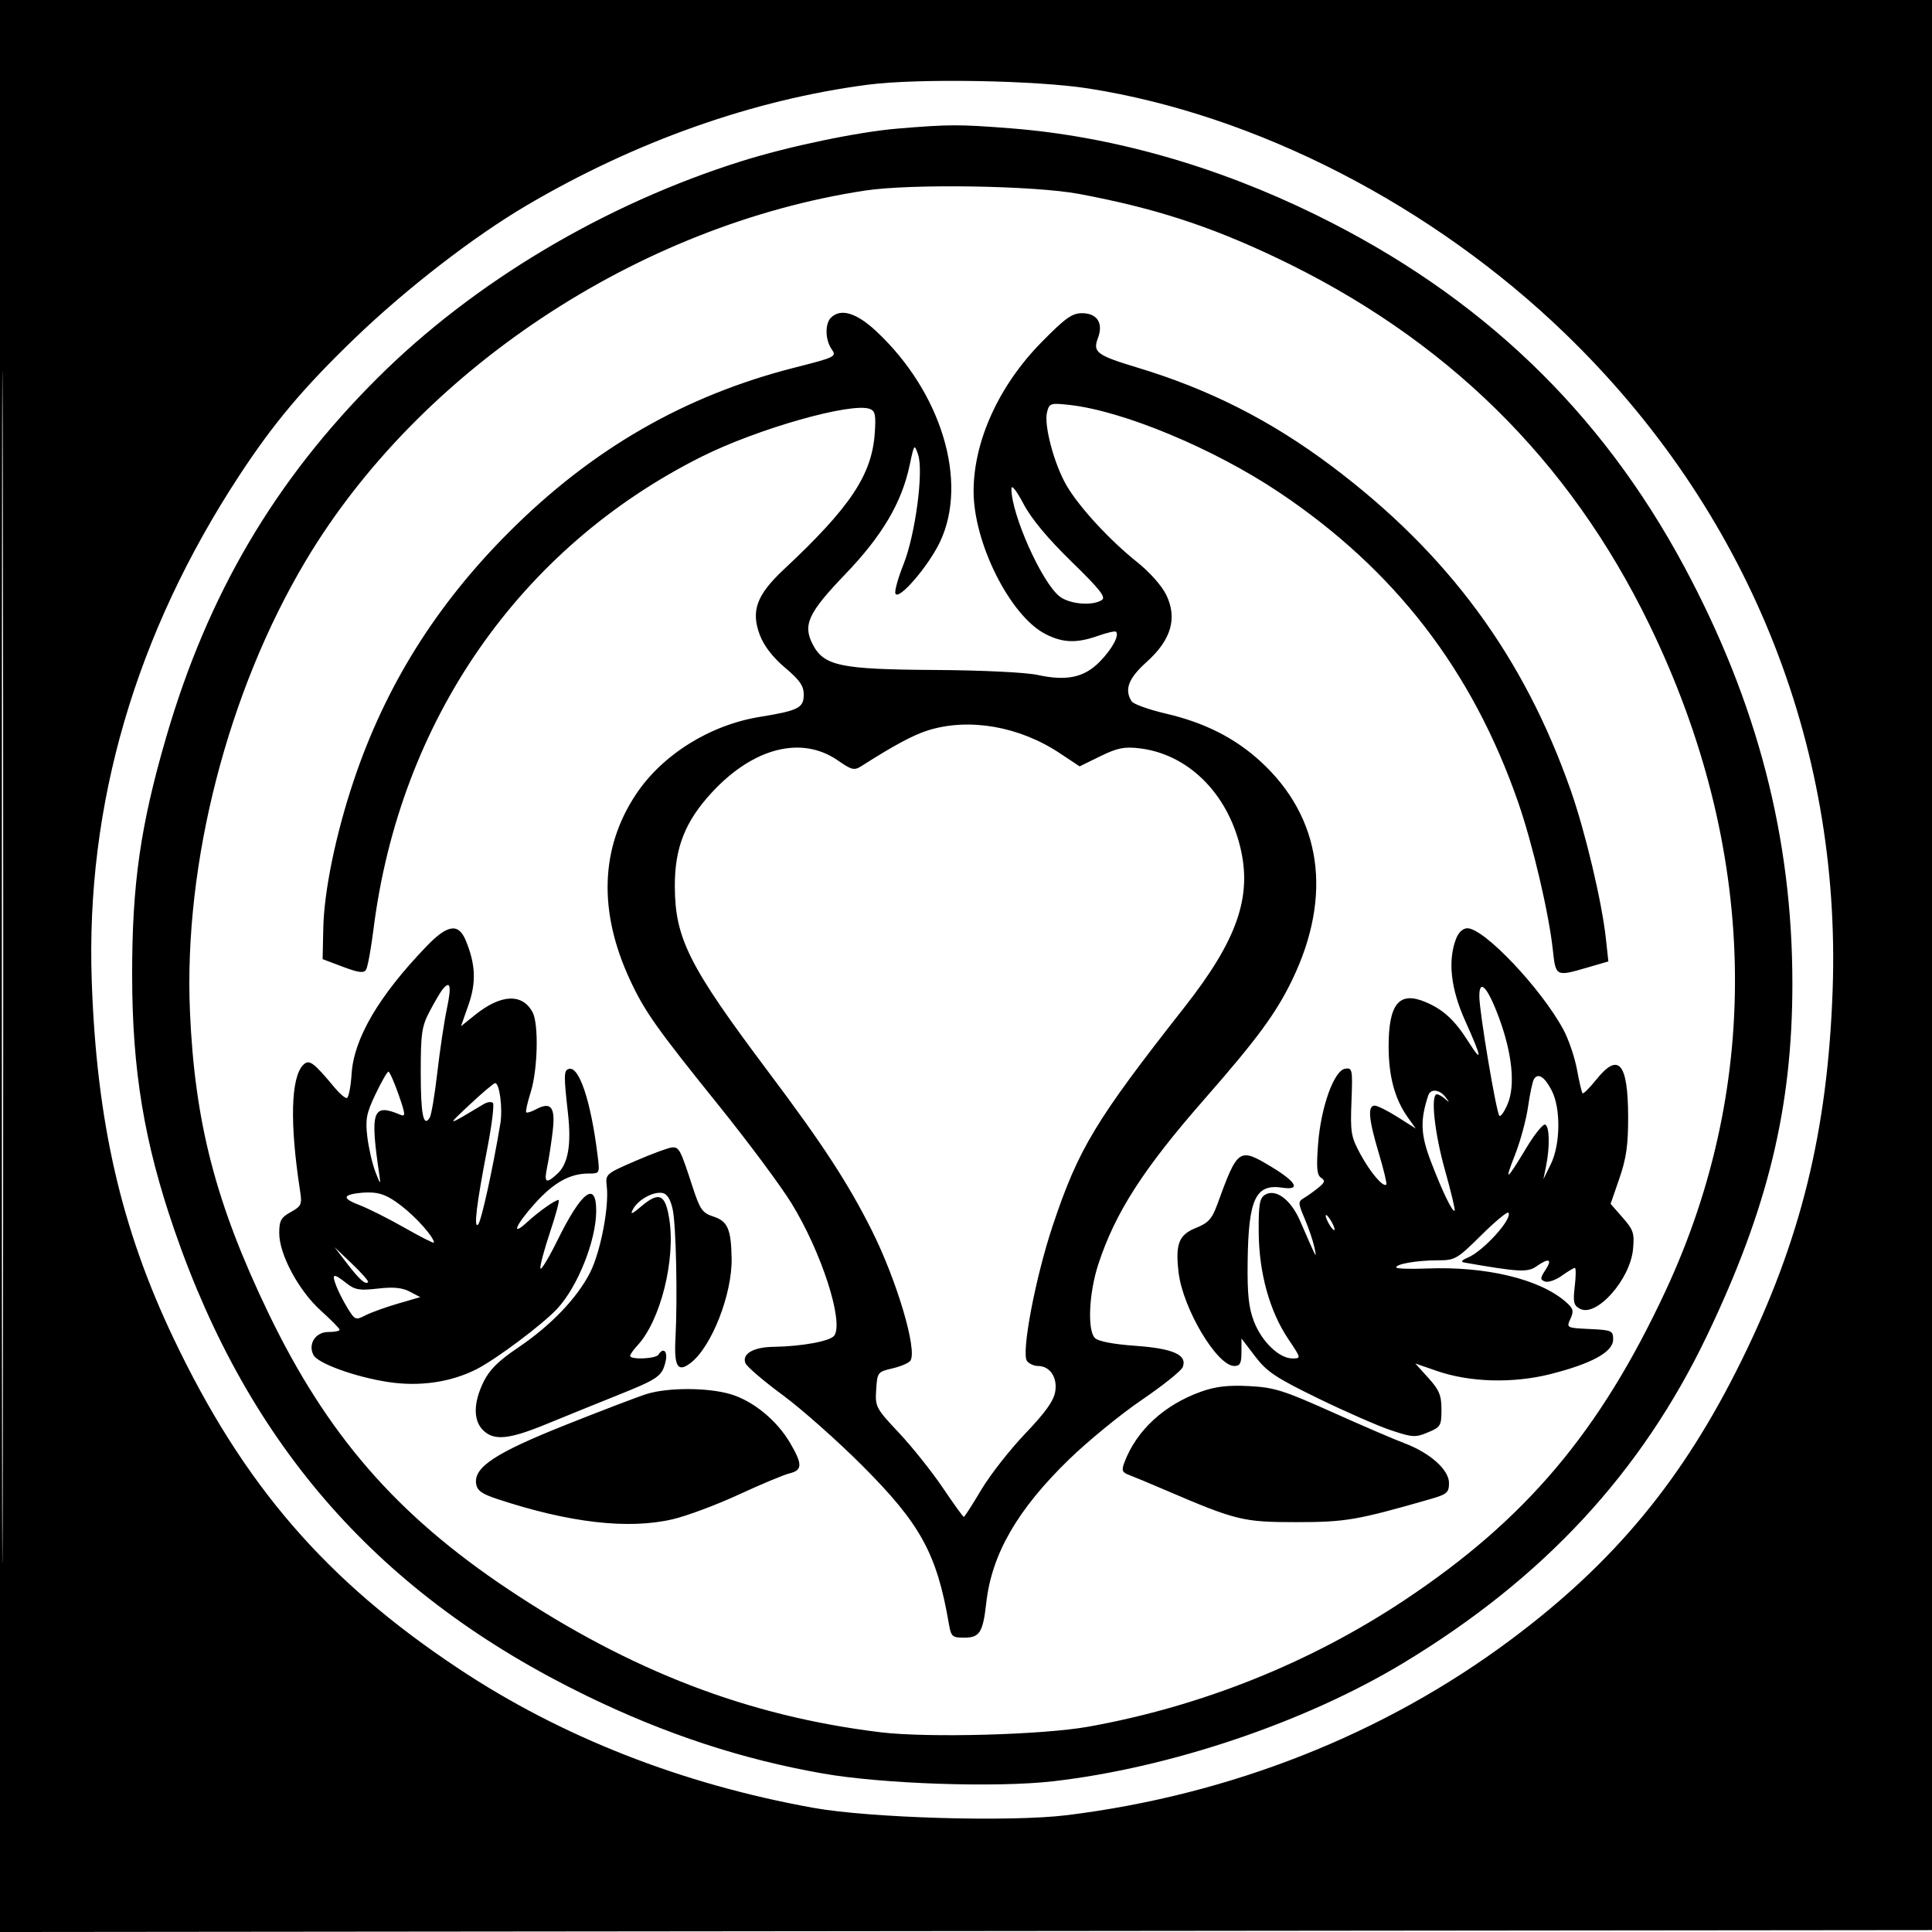 <svg xmlns="http://www.w3.org/2000/svg" width="512" height="512" viewBox="0 0 512 512" version="1.1">
	<path d="M 0 256.002 L 0 512.004 256.250 511.752 L 512.500 511.500 512.752 255.750 L 513.004 0 256.502 0 L 0 0 0 256.002 M 0.492 256.500 C 0.492 397.300, 0.608 454.751, 0.750 384.170 C 0.892 313.588, 0.892 198.388, 0.750 128.170 C 0.608 57.951, 0.492 115.700, 0.492 256.500 M 230 22.447 C 199.622 26.412, 168.433 37.446, 139.541 54.450 C 125.457 62.739, 107.586 76.565, 93.895 89.765 C 80.364 102.811, 72.509 112.152, 63.428 126 C 35.905 167.967, 22.689 213.245, 24.314 260 C 25.609 297.255, 32.059 325.434, 45.982 354.656 C 64.507 393.540, 86.298 418.797, 121.500 442.184 C 148.744 460.284, 180.642 472.806, 215.500 479.087 C 230.602 481.808, 267.839 482.886, 282.790 481.034 C 326.110 475.669, 366.778 459.598, 400.304 434.595 C 427.855 414.048, 446.012 392.083, 461.550 360.500 C 477.252 328.585, 484.323 299.848, 485.665 262.500 C 488.026 196.741, 462.882 134.936, 414.876 88.496 C 379.703 54.471, 333.004 30.437, 288.500 23.455 C 274.538 21.265, 243.196 20.725, 230 22.447 M 237.915 34.074 C 227.414 34.944, 209.011 38.784, 196.500 42.716 C 160.213 54.121, 125.577 74.748, 100.091 100.133 C 72.862 127.253, 55.082 157.458, 44.044 195.348 C 37.211 218.806, 34.992 234.322, 35.018 258.474 C 35.045 283.619, 38.200 302.678, 46.170 325.844 C 66.004 383.500, 100.794 422.825, 155.500 449.428 C 176.370 459.578, 196.648 466.244, 218.087 470.002 C 233.844 472.765, 263.997 473.785, 279.016 472.064 C 310.069 468.506, 345.786 456.462, 371.780 440.784 C 409.008 418.330, 434.995 390.306, 452.447 353.793 C 468.547 320.109, 475 293.460, 475 260.656 C 475 222.061, 465.737 186.325, 446.375 150.222 C 424.155 108.790, 392.269 78.313, 348.818 56.975 C 322.302 43.954, 294.523 36.080, 267.754 33.998 C 254.072 32.934, 251.596 32.941, 237.915 34.074 M 229.238 50.503 C 169.220 59.651, 111.143 98.095, 81.014 148.623 C 60.357 183.264, 48.657 228.794, 50.336 268 C 51.597 297.444, 57.178 318.950, 71.045 347.803 C 86.601 380.169, 105.024 401.403, 134.742 421.219 C 167.238 442.888, 198.218 454.783, 233.313 459.065 C 245.805 460.590, 276.339 459.767, 288.500 457.579 C 318.463 452.188, 347.240 440.658, 372.243 424.027 C 404.365 402.662, 423.947 379.477, 441.332 342.230 C 467.315 286.558, 465.827 224.642, 437.085 165.500 C 415.792 121.685, 383.045 89.523, 337.991 68.174 C 320.292 59.788, 305.812 55.117, 285.991 51.398 C 274.107 49.169, 241.379 48.653, 229.238 50.503 M 220.200 84.200 C 218.579 85.821, 218.684 90.104, 220.405 92.561 C 221.759 94.495, 221.411 94.668, 210.655 97.401 C 181.513 104.807, 157.001 118.908, 134.950 140.953 C 115.508 160.391, 102.076 181.912, 93.659 207.110 C 88.952 221.203, 85.877 236.181, 85.671 246.019 L 85.500 254.186 90.870 256.208 C 95.043 257.779, 96.413 257.950, 97.014 256.978 C 97.439 256.289, 98.322 251.477, 98.976 246.285 C 105.936 190.991, 137.695 145.212, 185.849 121.065 C 200.704 113.616, 225.703 106.521, 230.547 108.380 C 231.943 108.915, 232.164 110.059, 231.811 114.930 C 231.018 125.898, 225.261 134.500, 207.753 150.876 C 200.491 157.667, 198.937 161.929, 201.385 168.339 C 202.476 171.195, 204.815 174.217, 208.034 176.932 C 211.928 180.215, 213 181.758, 213 184.081 C 213 187.607, 211.595 188.319, 201.349 189.984 C 188.090 192.139, 175.500 200.020, 168.522 210.533 C 159.071 224.772, 158.542 241.607, 166.976 259.730 C 170.857 268.068, 173.942 272.429, 190.508 293 C 198.259 302.625, 206.919 314.272, 209.754 318.882 C 217.662 331.746, 223.625 350.136, 221.115 353.918 C 220.125 355.410, 212.631 356.804, 204.941 356.927 C 199.642 357.012, 196.595 358.780, 197.533 361.226 C 197.887 362.147, 202.299 365.934, 207.338 369.642 C 212.377 373.350, 221.921 381.810, 228.546 388.442 C 243.942 403.852, 248.270 411.754, 251.447 430.250 C 252.044 433.727, 252.340 434, 255.510 434 C 259.621 434, 260.486 432.638, 261.369 424.771 C 262.824 411.817, 269.645 400.007, 283.353 386.711 C 288.355 381.859, 297.018 374.778, 302.605 370.975 C 308.192 367.172, 313.069 363.264, 313.442 362.289 C 314.685 359.051, 310.923 357.365, 300.862 356.651 C 295.039 356.238, 291.042 355.471, 290.172 354.601 C 288.118 352.546, 288.574 342.629, 291.072 335.017 C 295.573 321.306, 302.994 309.764, 319.189 291.285 C 333.192 275.305, 338.222 268.462, 342.501 259.565 C 353.225 237.269, 350.223 216.629, 334.105 201.834 C 327.267 195.558, 319.240 191.502, 308.885 189.091 C 304.404 188.047, 300.354 186.587, 299.884 185.847 C 297.908 182.728, 299.041 179.769, 303.877 175.421 C 310.390 169.565, 312.066 163.826, 309.066 157.648 C 307.904 155.256, 304.663 151.598, 301.409 149.007 C 294.106 143.193, 286.039 134.449, 282.664 128.689 C 279.391 123.105, 276.608 112.698, 277.469 109.266 C 278.073 106.861, 278.371 106.760, 283.303 107.295 C 297.597 108.848, 321.612 118.846, 338.988 130.479 C 369.636 150.997, 390.205 177.668, 402.330 212.617 C 406.173 223.694, 410.459 241.946, 411.520 251.750 C 412.287 258.838, 412.295 258.842, 420.713 256.395 L 426.235 254.790 425.564 248.645 C 424.509 238.968, 420.124 220.475, 416.287 209.523 C 403.807 173.897, 383.672 146.604, 352.785 123.443 C 336.765 111.431, 320.480 103.173, 301.500 97.440 C 290.643 94.161, 289.540 93.341, 290.959 89.608 C 292.464 85.649, 290.775 83, 286.745 83 C 284.095 83, 282.286 84.299, 275.954 90.750 C 264.716 102.198, 258.040 116.856, 258.012 130.145 C 257.983 143.902, 267.725 163.268, 277.074 168.038 C 281.690 170.393, 285.304 170.510, 291.030 168.489 C 293.385 167.658, 295.508 167.175, 295.747 167.414 C 296.693 168.359, 294.775 171.925, 291.517 175.280 C 287.373 179.546, 282.741 180.554, 275 178.873 C 271.805 178.179, 260.282 177.623, 247.500 177.546 C 222.703 177.396, 218.330 176.472, 215.373 170.755 C 212.704 165.593, 214.190 162.387, 223.976 152.202 C 233.789 141.989, 238.966 133.225, 241.071 123.263 C 242.263 117.618, 242.309 117.561, 243.302 120.473 C 244.811 124.899, 242.569 141.735, 239.425 149.595 C 238.007 153.140, 237.045 156.594, 237.288 157.270 C 238.034 159.354, 246.042 150.090, 249.123 143.577 C 256.673 127.619, 249.463 103.862, 232.181 87.750 C 226.941 82.865, 222.771 81.629, 220.200 84.200 M 268.039 129.500 C 267.989 136.244, 276.064 154.332, 280.781 158.042 C 283.416 160.115, 289.430 160.646, 291.983 159.032 C 293.165 158.285, 291.528 156.206, 283.925 148.797 C 277.610 142.643, 273.315 137.472, 271.219 133.500 C 269.358 129.974, 268.047 128.325, 268.039 129.500 M 246 193.530 C 242.109 194.733, 236.933 197.506, 228.329 202.997 C 226.378 204.242, 225.741 204.092, 222.027 201.519 C 212.446 194.879, 199.655 198.125, 188.676 209.983 C 181.546 217.685, 178.781 224.713, 178.836 235 C 178.909 248.734, 182.624 256.089, 203.584 284 C 217.986 303.178, 224.674 313.419, 230.951 325.902 C 237.652 339.230, 243.175 357.822, 241.261 360.606 C 240.842 361.214, 238.700 362.129, 236.500 362.638 C 232.597 363.543, 232.493 363.679, 232.196 368.265 C 231.902 372.811, 232.098 373.184, 238.247 379.732 C 241.743 383.454, 246.956 389.988, 249.832 394.250 C 252.708 398.512, 255.221 402, 255.417 402 C 255.612 402, 257.684 398.781, 260.021 394.847 C 262.358 390.913, 267.607 384.203, 271.684 379.935 C 277.066 374.302, 279.249 371.241, 279.651 368.762 C 280.264 364.987, 278.232 362, 275.051 362 C 274.058 362, 272.770 361.427, 272.189 360.727 C 270.553 358.756, 274.367 338.614, 279 324.758 C 285.806 304.401, 290.316 296.923, 313.832 267 C 327.922 249.072, 331.912 237.583, 328.645 224.346 C 325.099 209.974, 314.691 199.817, 301.968 198.310 C 297.938 197.833, 296.103 198.204, 291.591 200.412 L 286.110 203.093 280.805 199.575 C 270.108 192.482, 256.845 190.178, 246 193.530 M 113.061 250.750 C 100.384 263.922, 93.774 275.184, 93.172 284.633 C 92.949 288.135, 92.366 291, 91.877 291 C 91.387 291, 89.977 289.787, 88.743 288.304 C 83.033 281.443, 81.931 280.641, 80.363 282.208 C 77.068 285.504, 76.756 297.666, 79.510 315.500 C 80.081 319.200, 79.898 319.628, 77.064 321.203 C 74.463 322.649, 74 323.495, 74 326.794 C 74 332.452, 79.170 342.068, 85.058 347.362 C 87.776 349.806, 90 352.074, 90 352.403 C 90 352.731, 88.635 353, 86.968 353 C 83.613 353, 81.561 356.208, 83.069 359.092 C 84.235 361.322, 94.041 364.878, 102.766 366.234 C 111.111 367.531, 119.484 366.324, 126.316 362.839 C 131.541 360.173, 143.723 351.044, 147.642 346.857 C 153.083 341.044, 158 328.712, 158 320.878 C 158 312.812, 154.131 315.725, 147.798 328.560 C 145.464 333.291, 143.403 336.709, 143.219 336.157 C 143.035 335.604, 144.175 331.292, 145.752 326.576 C 147.330 321.859, 148.356 318, 148.033 318 C 147.108 318, 142.766 321.062, 139.750 323.840 C 135.272 327.966, 136.616 324.644, 141.722 318.964 C 146.724 313.401, 151.012 311, 155.949 311 C 158.959 311, 158.961 310.995, 158.376 306.250 C 156.581 291.706, 153.443 282.334, 150.686 283.286 C 149.407 283.727, 149.390 284.977, 150.526 295.131 C 151.442 303.330, 150.561 308.400, 147.765 311.004 C 144.691 313.868, 144.107 313.497, 145.007 309.250 C 145.443 307.188, 146.103 302.911, 146.473 299.746 C 147.219 293.356, 146.036 291.840, 141.992 294.004 C 140.802 294.641, 139.659 294.992, 139.451 294.784 C 139.243 294.577, 139.777 292.178, 140.637 289.453 C 142.511 283.514, 142.802 271.367, 141.144 268.269 C 138.422 263.182, 132.768 263.440, 125.894 268.965 L 122.165 271.962 124.145 266.329 C 126.245 260.352, 126.049 255.593, 123.439 249.250 C 121.510 244.560, 118.616 244.978, 113.061 250.750 M 385.885 248.750 C 383.622 254.593, 384.458 262.047, 388.341 270.648 C 392.725 280.357, 392.973 282.093, 389.106 276 C 385.483 270.292, 382.451 267.504, 377.714 265.525 C 370.791 262.632, 368 266.019, 368 277.309 C 368 285.227, 369.631 291.269, 373.075 296.105 L 375.191 299.077 370.400 296.039 C 367.765 294.367, 365.022 293, 364.304 293 C 362.391 293, 362.701 296.614, 365.381 305.556 C 366.691 309.925, 367.594 313.685, 367.388 313.911 C 366.608 314.764, 363.193 310.770, 360.550 305.914 C 358.029 301.283, 357.834 300.141, 358.153 291.899 C 358.482 283.402, 358.394 282.941, 356.502 283.213 C 353.557 283.636, 350.069 293.288, 349.312 303.111 C 348.822 309.465, 348.989 311.387, 350.094 312.115 C 351.249 312.875, 351.120 313.349, 349.369 314.770 C 348.196 315.722, 346.476 316.950, 345.546 317.500 C 343.968 318.433, 343.983 318.802, 345.769 323 C 346.823 325.475, 347.969 328.850, 348.316 330.500 C 349.028 333.887, 349.104 334.027, 344.513 323.500 C 342.040 317.830, 337.997 314.871, 335.185 316.672 C 333.803 317.557, 333.513 319.345, 333.572 326.625 C 333.660 337.400, 336.477 347.536, 341.429 354.895 C 344.832 359.951, 344.842 360, 342.509 360 C 339.005 360, 334.383 355.564, 332.322 350.222 C 330.909 346.560, 330.532 342.997, 330.640 334.347 C 330.850 317.675, 332.739 313.669, 339.877 314.752 C 344.773 315.495, 343.581 313.235, 336.976 309.250 C 328.346 304.044, 328.028 304.263, 322.601 319.161 C 321.195 323.019, 320.226 324.092, 316.975 325.393 C 312.390 327.228, 311.442 329.645, 312.339 337.218 C 313.474 346.799, 322.530 362, 327.104 362 C 328.619 362, 329 361.267, 329 358.356 L 329 354.712 332.632 359.470 C 335.753 363.556, 338.114 365.127, 349.382 370.614 C 356.597 374.126, 365.272 377.923, 368.659 379.051 C 374.325 380.938, 375.107 380.982, 378.409 379.602 C 381.784 378.192, 382 377.828, 382 373.554 C 382 369.769, 381.418 368.362, 378.534 365.170 L 375.069 361.334 380.784 363.314 C 389.533 366.344, 400.959 366.658, 410.912 364.142 C 421.876 361.369, 427.500 358.263, 427.500 354.980 C 427.500 352.638, 427.154 352.483, 421.293 352.203 C 415.122 351.909, 415.092 351.892, 416.190 349.483 C 417.136 347.407, 416.950 346.759, 414.897 344.969 C 408.012 338.965, 393.732 335.538, 378.217 336.167 C 373.695 336.350, 369.996 336.219, 369.998 335.875 C 370.001 334.949, 375.586 334, 381.037 334 C 385.596 334, 386.141 333.686, 392.484 327.405 C 396.147 323.778, 399.397 321.064, 399.707 321.374 C 401.074 322.741, 393.150 331.549, 389 333.275 C 387.398 333.941, 387.039 334.409, 388 334.577 C 402.416 337.102, 404.828 337.234, 407.125 335.625 C 410.487 333.270, 411.473 333.629, 409.580 336.518 C 408.136 338.723, 408.117 339.108, 409.430 339.611 C 410.254 339.928, 412.252 339.245, 413.869 338.093 C 415.486 336.942, 417.056 336, 417.357 336 C 417.659 336, 417.645 338.204, 417.326 340.897 C 416.831 345.073, 417.032 345.947, 418.692 346.835 C 423.050 349.168, 431.991 339.152, 432.768 331.068 C 433.174 326.833, 432.880 325.933, 430.024 322.680 L 426.825 319.036 429.162 312.268 C 430.985 306.991, 431.494 303.408, 431.475 296 C 431.437 281.676, 428.953 278.741, 423.067 286.066 C 421.270 288.303, 419.618 289.951, 419.396 289.729 C 419.174 289.507, 418.505 286.665, 417.910 283.413 C 417.314 280.161, 415.688 275.397, 414.296 272.826 C 408.388 261.915, 393.307 246, 388.876 246 C 387.700 246, 386.536 247.071, 385.885 248.750 M 117.243 262.250 C 116.693 262.938, 115.175 265.525, 113.871 268 C 111.769 271.990, 111.500 273.823, 111.500 284.167 C 111.500 295.340, 112.207 298.901, 113.886 296.184 C 114.313 295.493, 115.217 290.106, 115.895 284.213 C 116.572 278.321, 117.717 270.688, 118.439 267.250 C 119.708 261.209, 119.333 259.642, 117.243 262.250 M 392.040 264.128 C 392.092 268.477, 396.534 294.867, 397.351 295.684 C 397.694 296.027, 398.691 294.592, 399.567 292.495 C 401.597 287.634, 400.744 279.166, 397.277 269.788 C 394.235 261.557, 391.980 259.120, 392.040 264.128 M 99.537 289.922 C 97.105 295.012, 96.795 296.602, 97.340 301.232 C 97.688 304.194, 98.653 308.392, 99.484 310.559 C 100.771 313.918, 100.929 314.057, 100.550 311.500 C 98.004 294.305, 98.703 292.289, 106.123 295.430 C 107.528 296.024, 107.461 295.304, 105.623 290.058 C 104.456 286.726, 103.246 284, 102.934 284 C 102.623 284, 101.094 286.665, 99.537 289.922 M 406.511 285.982 C 406.142 286.580, 405.440 289.866, 404.952 293.284 C 404.464 296.703, 402.931 302.381, 401.547 305.902 C 398.577 313.455, 399.113 313.146, 404.500 304.201 C 406.700 300.548, 408.950 297.771, 409.500 298.030 C 410.647 298.569, 410.757 303.878, 409.727 309 L 409.023 312.500 410.985 308.500 C 413.529 303.314, 413.658 293.801, 411.248 289.060 C 409.377 285.377, 407.599 284.222, 406.511 285.982 M 124.500 292.714 C 118.195 298.624, 118.129 298.626, 128.205 292.596 C 129.142 292.035, 130.230 291.896, 130.622 292.288 C 131.014 292.680, 130.355 298.063, 129.159 304.251 C 126.276 319.150, 125.477 325.772, 126.713 324.500 C 127.550 323.639, 130.572 309.901, 132.598 297.750 C 133.263 293.758, 132.380 286.970, 131.205 287.045 C 130.817 287.070, 127.800 289.621, 124.500 292.714 M 378.520 290.250 C 376.322 296.838, 376.467 300.664, 379.181 307.759 C 382.240 315.757, 384.956 321.377, 385.498 320.835 C 385.691 320.643, 384.533 315.797, 382.924 310.068 C 380.146 300.173, 379.069 290, 380.800 290 C 381.240 290, 382.231 290.563, 383.002 291.250 C 384.194 292.313, 384.206 292.239, 383.079 290.750 C 381.538 288.713, 379.121 288.448, 378.520 290.250 M 168.457 307.633 C 160.495 311.079, 160.419 311.147, 160.803 314.438 C 161.440 319.897, 159.137 331.797, 156.395 337.206 C 152.957 343.991, 146.024 351.233, 137.361 357.087 C 132.031 360.689, 129.686 363.017, 128.111 366.272 C 125.442 371.784, 125.402 376.402, 128 379 C 130.870 381.870, 134.832 381.495, 144.768 377.413 C 149.571 375.440, 158 372.021, 163.500 369.815 C 174.541 365.388, 175.462 364.741, 176.395 360.750 C 177.017 358.089, 175.773 356.940, 174.500 359 C 173.813 360.112, 167 360.398, 167 359.314 C 167 358.937, 167.866 357.700, 168.925 356.564 C 175.018 350.031, 179.089 333.840, 177.361 323.012 C 176.313 316.444, 174.689 315.708, 169.983 319.668 C 167.400 321.841, 166.928 322.003, 167.772 320.426 C 169.122 317.903, 173.163 315.692, 175.575 316.157 C 176.799 316.392, 177.700 317.845, 178.272 320.505 C 179.169 324.677, 179.580 343.974, 179.002 354.783 C 178.604 362.243, 179.648 363.851, 183.120 361.120 C 188.645 356.774, 194.054 342.903, 193.888 333.500 C 193.752 325.727, 192.848 323.641, 189.087 322.410 C 186.111 321.436, 185.514 320.581, 183.504 314.410 C 180.326 304.650, 179.983 303.991, 178.143 304.076 C 177.239 304.117, 172.881 305.718, 168.457 307.633 M 92.195 316.858 C 91.289 317.433, 92.207 318.189, 95.200 319.332 C 97.571 320.238, 102.996 322.965, 107.255 325.392 C 111.515 327.819, 115 329.581, 115 329.307 C 115 327.856, 110.281 322.542, 106.278 319.486 C 102.760 316.800, 100.770 316.004, 97.606 316.015 C 95.348 316.024, 92.913 316.403, 92.195 316.858 M 352 324 C 352.589 325.100, 353.295 326, 353.570 326 C 353.845 326, 353.589 325.100, 353 324 C 352.411 322.900, 351.705 322, 351.430 322 C 351.155 322, 351.411 322.900, 352 324 M 91.897 334.736 C 95.236 339.089, 96.824 340.510, 97.546 339.788 C 97.772 339.561, 95.863 337.378, 93.303 334.938 L 88.649 330.500 91.897 334.736 M 89.091 340.739 C 89.664 342.245, 91.036 344.940, 92.140 346.726 C 94.056 349.826, 94.271 349.911, 96.837 348.584 C 98.316 347.819, 102.191 346.419, 105.449 345.472 L 111.371 343.750 108.582 342.289 C 106.565 341.232, 104.224 341.010, 100.123 341.486 C 95.287 342.047, 94.065 341.839, 91.819 340.072 C 88.339 337.335, 87.843 337.457, 89.091 340.739 M 318.314 368.797 C 308.560 372.281, 301.222 379.025, 298.018 387.452 C 297.164 389.700, 297.334 390.171, 299.264 390.899 C 300.494 391.362, 304.875 393.189, 309 394.959 C 327.581 402.932, 329.454 403.389, 343.500 403.384 C 356.567 403.379, 359.562 402.868, 378.750 397.364 C 383.506 396, 384 395.590, 384 393.002 C 384 389.498, 378.935 384.994, 372.133 382.448 C 369.585 381.495, 360.975 377.789, 353 374.213 C 340.130 368.442, 337.657 367.669, 331 367.329 C 325.458 367.045, 322.146 367.429, 318.314 368.797 M 171.352 369.431 C 169.070 370.145, 159.423 373.827, 149.913 377.614 C 131.318 385.020, 125.551 388.804, 126.173 393.191 C 126.426 394.981, 127.661 395.885, 131.663 397.214 C 150.805 403.566, 166.539 405.382, 178.333 402.602 C 182.091 401.715, 189.966 398.770, 195.833 396.057 C 201.700 393.343, 207.738 390.821, 209.250 390.453 C 212.672 389.620, 212.701 388.052, 209.401 382.421 C 205.868 376.393, 199.603 371.257, 193.612 369.477 C 187.582 367.687, 177 367.665, 171.352 369.431" stroke="none" fill="black" fill-rule="evenodd"/>
</svg>